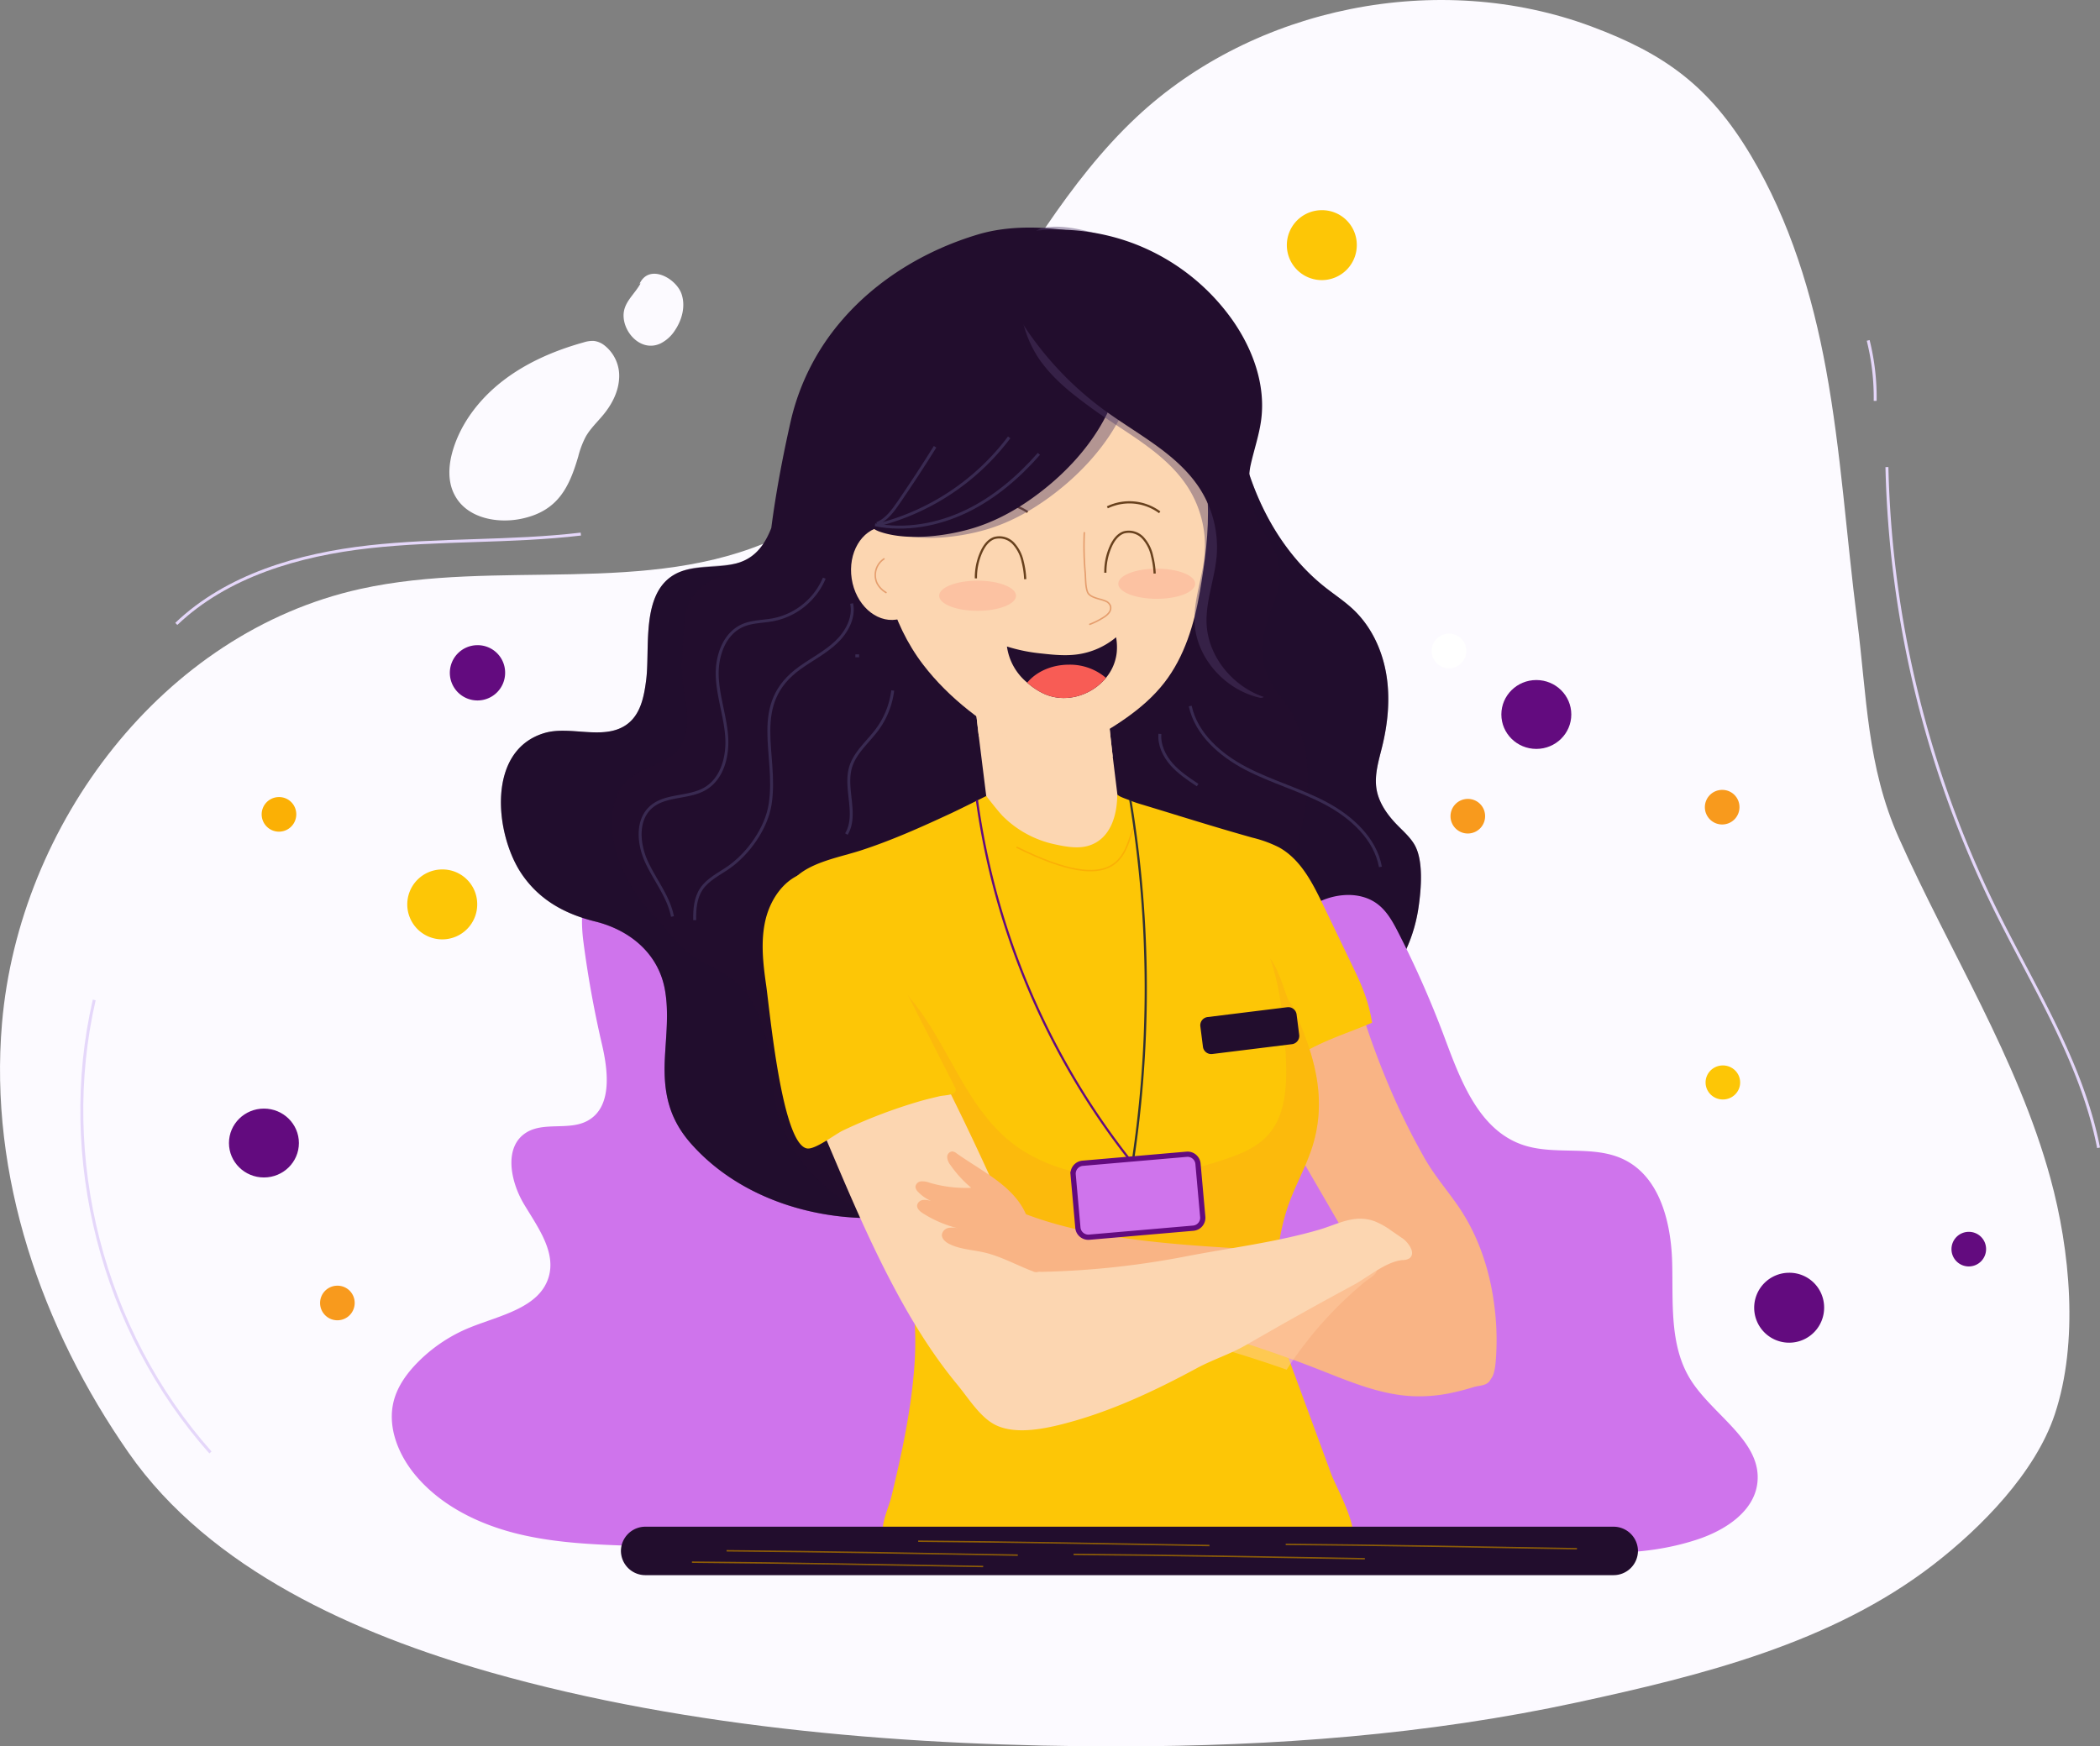 <svg xmlns="http://www.w3.org/2000/svg" width="801.823" height="666.94" viewBox="0 0 801.823 666.94">
  <rect x="0" y="0" width="801.823" height="666.94" fill="#808080" stroke="none"/>
  <g id="Group_244" data-name="Group 244" transform="translate(-788.678 -179.19)">
    <g id="Group_243" data-name="Group 243" transform="translate(788.678 179.19)">
      <path id="Path_331" data-name="Path 331" d="M894.491,171.088c-58.289-21.691-128.63-7.633-173.728,34.719-52.121,48.948-72.4,130.786-137.649,160.794-48.577,22.341-106.328,7.748-158.638,19.317-75.5,16.7-130.278,89.9-136.8,165.846-5.006,58.306,15.1,116.323,48.35,164.053,31.064,44.594,86.848,69.26,138.221,83.865,76,21.6,161.478,28.33,240.373,28.255,58.5-.055,117.336-4.418,174.561-16.809,47.4-10.263,97.081-22.566,135.992-52.641,18.221-14.084,38.828-35.045,46.256-57.237,9.277-27.717,5.915-62.815-1.67-90.459-12.531-45.665-38.476-86.456-57.811-129.758-12.276-27.491-12.211-54.1-15.956-83.314-4.091-31.912-6.08-64.091-11.884-95.779-5.186-28.308-13.771-56.565-28.625-81.495C939.765,194.075,922.764,181.608,894.491,171.088Z" transform="translate(-286.911 -160.998)" fill="#fcfaff"/>
      <path id="Path_332" data-name="Path 332" d="M533.691,421.678a220.046,220.046,0,0,1,28.457,90.786,226.715,226.715,0,0,1-1.177,48.821c-1.19,9.234,4.312,27.344-10.733,27.659-6.8.141-12.927-3.735-19.391-5.83-14.463-4.687-30.1-.357-45.228,1.307-12.068,1.327-24.253.922-36.388.512-15.186-.51-30.508-1.039-45.248-4.673s-29.054-10.66-38.755-22.181c-6.757-8.022-11.1-18.882-8.315-28.939,1.484-5.35,4.848-10.027,8.741-14.036a59.368,59.368,0,0,1,20.441-13.687c11.419-4.578,26.256-7.44,29.82-19.063,2.971-9.688-4.139-19.195-9.361-27.911s-7.849-21.9.8-27.362c6.757-4.263,16.3-.7,23.349-4.481,9.524-5.11,8.033-18.767,5.61-29.179q-4.521-19.414-7.094-39.2c-1.382-10.636-.727-24.208,9.288-28.415,10.355-4.35,21.081,5.465,26.726,15.06A109.606,109.606,0,0,1,477.5,371.534c1.906,8.184,2.966,16.847,7.594,23.9,8.472,12.907,17.187,5.286,28.422,7.643C522.806,405.028,528.987,413.543,533.691,421.678Z" transform="translate(-206.46 5.472)" fill="#cf74ec"/>
      <path id="Path_333" data-name="Path 333" d="M472.484,262.137c-26.8,3.168-53.978,1.857-80.8,4.852s-54.28,10.954-73.661,29.457" transform="translate(-250.709 -58.174)" fill="none" stroke="#e5d7fa" stroke-miterlimit="10" stroke-width="1.121"/>
      <path id="Path_336" data-name="Path 336" d="M701.019,504.461a80.705,80.705,0,0,0,15.391-16.529,58.929,58.929,0,0,0,9.269-24.321c.982-6.758,2.038-18.079-1.74-24.172-1.7-2.751-4.2-4.919-6.46-7.246-3.721-3.832-6.973-8.4-7.843-13.629-.917-5.51.887-11.053,2.2-16.486,2.181-9,3.053-18.4,1.5-27.525s-5.645-17.964-12.375-24.414c-3.369-3.229-7.317-5.8-10.982-8.7-10.882-8.607-19.11-20.082-24.787-32.573a111.272,111.272,0,0,1-6.752-19.6c-.547-2.24-.541-5.348-1.83-7.29-1.7-2.565-5.547-4.616-7.8-6.794-6.067-5.858-10.969-12.759-15.835-19.618-8.875-12.505-17.453-25.289-26.655-37.56-4.645-6.193-4-11.176-12.687-12.548-11.7-1.847-24.7-2.168-36.176,1.266-19.922,5.961-38.424,17.073-51.9,32.706a89.329,89.329,0,0,0-19.523,38.26c-3.046,13.407-5.72,27.459-7.492,41.134-1.919,4.909-4.628,9.291-9.195,11.842-8.47,4.733-19.963,1.127-28.225,6.2-12.416,7.625-8.8,28.108-10.368,40.158-.816,6.286-2.148,13.447-7.931,17.2-8.7,5.653-21.131.06-30.759,2.864-22.522,6.56-19.007,38.966-8.741,53.968,6.783,9.912,16.454,15.177,28.011,18.041,13.223,3.279,24,12.176,26.546,25.817,1.636,8.746.446,17.728.017,26.612-.614,12.707,1.458,22.74,9.983,32.39,18.327,20.747,47.712,30.062,75.572,28.233,10.761-.7,21.678-3.027,30.731-8.8,6.454-4.118,11.683-9.805,17.044-15.238,9.061-9.182,19.052-18.021,31.278-22.369,12.427-4.418,25.915-3.866,38.556-7.357,6.729-1.857,9.948-3.426,16.925-3.372a44.586,44.586,0,0,0,17.931-3.517c5.465-2.347,10.372-5.78,15.149-9.295C694.446,509.724,697.8,507.165,701.019,504.461Z" transform="translate(-184.047 -117.178)" fill="#220d2d"/>
      <path id="Path_337" data-name="Path 337" d="M517.785,517.8c-26.114.313-52.827-9.083-69.9-28.425-8.518-9.672-10.593-19.691-10-32.414.424-8.873,1.618-17.851,0-26.622-2.568-13.625-13.338-22.534-26.572-25.791-11.542-2.878-21.222-8.147-28.015-18.061-10.242-14.976-13.76-47.387,8.764-53.974,9.608-2.773,22.068,2.807,30.761-2.843,5.772-3.779,7.109-10.92,7.918-17.194,1.584-12.064-2.042-32.551,10.383-40.178,7.137-4.41,16.988-2.977,24.96-4.677-.8,3.4-7.311,4.671-10.21,6.441-3.866,2.366-7.391,5.447-9.085,9.714a28.385,28.385,0,0,0-1.532,8.577c-.573,8.218-1.462,16.641.061,24.69,1.255,6.641,2.4,15.645-1.96,21.419-4.42,5.854-13.05,6.715-18.734,11.392-7.953,6.542-8.059,18.664-5.065,28.433a56.039,56.039,0,0,0,13.265,22.881c6.175,6.292,9.963,13.364,18.044,17.926,5.612,3.166,11.72,5.786,16.183,10.4a32.117,32.117,0,0,1,6.175,9.672c3.557,8.2,4.827,17.152,5.868,26,.668,5.689,1.27,11.452,3.25,16.839a55.563,55.563,0,0,0,10.13,16.968A78.64,78.64,0,0,0,517.785,517.8Z" transform="translate(-184.046 -52.603)" fill="#220d2d" opacity="0.342" style="mix-blend-mode: multiply;isolation: isolate"/>
      <path id="Path_338" data-name="Path 338" d="M622.085,459.826a59.305,59.305,0,0,1-9.258,24.335A81.243,81.243,0,0,1,597.412,500.7c-3.2,2.7-6.581,5.235-9.959,7.73-1.021.764-2.042,1.49-3.1,2.255a59.413,59.413,0,0,0,6.969-20.558c.984-6.76,2.04-18.1-1.724-24.2-1.724-2.739-4.223-4.888-6.475-7.246-3.732-3.813-6.969-8.389-7.849-13.622-.915-5.512.915-11.059,2.218-16.466,2.181-9.014,3.061-18.408,1.512-27.525-1.584-9.117-5.666-17.956-12.388-24.438-3.379-3.225-7.321-5.79-10.98-8.668-10.876-8.631-19.113-20.106-24.779-32.585a108.375,108.375,0,0,1-6.757-19.586c-.562-2.253-.562-5.374-1.83-7.314-1.724-2.565-5.56-4.61-7.813-6.794-6.053-5.858-10.982-12.757-15.839-19.622-8.868-12.477-17.455-25.269-26.642-37.54-4.615-6.167-10.093-12.475-6.406-20.086a30.284,30.284,0,0,1,24.394-16.547c11.278-.9,13.531,7.264,19.084,14.976,6.891,9.567,13.513,19.318,20.331,28.935,4.857,6.865,9.749,13.762,15.837,19.62,2.252,2.15,6.09,4.229,7.78,6.794,1.3,1.942,1.3,5.028,1.828,7.28a112.183,112.183,0,0,0,6.759,19.586c5.7,12.515,13.9,23.99,24.811,32.587,3.661,2.876,7.6,5.477,10.982,8.7,6.722,6.447,10.8,15.288,12.354,24.406s.7,18.545-1.478,27.523c-1.339,5.443-3.133,10.989-2.218,16.5.878,5.235,4.117,9.777,7.847,13.625,2.252,2.321,4.753,4.505,6.441,7.244C624.125,441.765,623.069,453.066,622.085,459.826Z" transform="translate(-80.447 -113.397)" fill="#220d2d" opacity="0.342" style="mix-blend-mode: multiply;isolation: isolate"/>
      <g id="Group_233" data-name="Group 233" transform="translate(335.238 138.708)">
        <g id="Group_231" data-name="Group 231" transform="translate(35.243 73.867)">
          <path id="Path_339" data-name="Path 339" d="M492.293,404.975c-19.532-3.951-26.008-29.986-27.944-46.244-.95-7.9-2.006-15.806-2.957-23.744-1.337-11.128-2.5-22.29-3.167-33.489-.775-13.173,4.541-38.546,23.617-34.7,18.864,3.814,27.029,30.054,27.979,46.244.565,9.948,1.549,19.828,2.711,29.707,1.09,9.151,2.289,18.337,3.38,27.525C517.528,383.552,510.806,408.72,492.293,404.975Z" transform="translate(-458.152 -266.407)" fill="#fcd6b1"/>
        </g>
        <g id="Group_232" data-name="Group 232">
          <path id="Path_340" data-name="Path 340" d="M512.53,342.751c-2.957,1.8-5.982,3.535-8.974,5.235-2.886,1.629-5.878,3.293-9.186,3.674-4.576.52-9.046-1.6-13.094-3.779a135.977,135.977,0,0,1-19.885-12.895c-1.337-11.128-2.5-22.29-3.167-33.489-.775-13.173,4.541-38.546,23.617-34.7,18.864,3.814,27.029,30.054,27.979,46.244C510.384,322.992,511.368,332.872,512.53,342.751Z" transform="translate(-422.909 -192.541)" fill="#fcd6b1" style="mix-blend-mode: multiply;isolation: isolate"/>
          <path id="Path_341" data-name="Path 341" d="M441.862,288.254c0,19.816,4.922,40.557,17.217,56.62,9.961,13.015,23.474,23.074,37.985,30.907,4.059,2.19,8.513,4.277,13.113,3.767,3.3-.365,6.289-2.039,9.169-3.676,11.674-6.639,23.667-13.546,31.854-24.1,7.741-9.978,11.436-22.441,13.57-34.824,3.7-21.479,6.867-48.66-8.012-66.521-11.687-14.03-31.892-20.651-49.865-20.651C476.093,229.781,441.862,248.631,441.862,288.254Z" transform="translate(-441.862 -229.779)" fill="#fcd6b1"/>
        </g>
      </g>
      <path id="Path_342" data-name="Path 342" d="M459,258.631a19.468,19.468,0,0,1,20.053,1.006" transform="translate(-86.687 -64.084)" fill="none" stroke="#68411d" stroke-miterlimit="10" stroke-width="0.841"/>
      <path id="Path_343" data-name="Path 343" d="M466.012,276.433c1.491,9.8-3.715,18.692-11.627,19.862s-15.536-5.83-17.029-15.631,3.715-18.692,11.627-19.862S464.519,266.632,466.012,276.433Z" transform="translate(-112.163 -59.661)" fill="#fcd6b1"/>
      <path id="Path_344" data-name="Path 344" d="M524.531,286.02a98.079,98.079,0,0,1-10.683,10.168c-8.373,6.865-17.821,12.638-28.232,15.8s-25.274,4.945-35.564,1.414c-7.7-2.64-5.616-10.122-7.155-17.125q-1.032-4.692-1.692-9.456a82.029,82.029,0,0,1-.634-19.128,42.053,42.053,0,0,1,1.828-9.119c7.269-21.969,28.32-49.785,55.048-47.168,9.463.926,19.45,7.577,28.011,11.39,5.789,2.577,11.966,5.5,15.023,10.985,1.993,3.576,2.376,7.811,2.22,11.888C542.127,260.721,534.794,274.626,524.531,286.02Z" transform="translate(-108.483 -109.923)" fill="#523d6b" opacity="0.428" style="mix-blend-mode: multiply;isolation: isolate"/>
      <path id="Path_345" data-name="Path 345" d="M521.976,285.833A98.3,98.3,0,0,1,511.29,296c-8.373,6.865-17.821,12.638-28.232,15.8s-25.274,4.947-35.562,1.416c-7.7-2.64-5.619-10.124-7.157-17.125q-1.032-4.695-1.69-9.456a81.911,81.911,0,0,1-.636-19.128,42.169,42.169,0,0,1,1.828-9.119c7.269-21.969,28.32-49.785,55.049-47.17,9.463.928,19.45,7.579,28.011,11.39,5.79,2.579,11.969,5.5,15.023,10.987,1.993,3.576,2.376,7.811,2.22,11.888C539.57,260.534,532.237,274.439,521.976,285.833Z" transform="translate(-111.458 -110.115)" fill="#220d2d"/>
      <path id="Path_346" data-name="Path 346" d="M497.9,275.771c12.114,8.353,25.536,15.615,33.307,27.9a41.469,41.469,0,0,1,6.255,25.368c-.705,8.595-4.113,16.918-3.862,25.539.4,13.709,11.445,26.186,24.887,29.223a1.824,1.824,0,0,0,1.928-2.845,26.753,26.753,0,0,1-5.439-19.134c1-8.734,6.387-16.549,6.616-25.4.169-6.508-3.031-11.6-6.408-16.718-4.2-6.371-6.408-17.708-4.79-25.136,1.294-5.927,3.343-11.7,4.093-17.72,1.659-13.3-3.245-26.769-10.969-37.8a81.726,81.726,0,0,0-38.543-29.566c-7.988-2.93-20.964-7.06-29.564-5-7.572,1.815-8.539,18.13-8.522,25.2a43.636,43.636,0,0,0,7.538,25c5.489,7.782,12.553,13.207,20.188,18.763C495.692,274.234,496.791,275.008,497.9,275.771Z" transform="translate(-77.507 -117.352)" fill="#523d6b" opacity="0.428" style="mix-blend-mode: multiply;isolation: isolate"/>
      <path id="Path_347" data-name="Path 347" d="M508.609,275.782c12.116,8.353,25.538,15.615,33.307,27.9a41.467,41.467,0,0,1,6.257,25.366c-.705,8.6-4.113,16.92-3.864,25.541.4,13.709,11.447,26.186,24.889,29.223a1.824,1.824,0,0,0,1.928-2.846,26.753,26.753,0,0,1-5.441-19.134c1-8.734,6.389-16.549,6.618-25.4.169-6.508-3.031-11.6-6.408-16.718-4.2-6.371-6.408-17.708-4.79-25.138,1.292-5.925,3.343-11.7,4.093-17.718,1.659-13.3-3.247-26.769-10.971-37.8a81.736,81.736,0,0,0-38.541-29.568,83.155,83.155,0,0,0-40.648-4.106c-5.337.8-11.964.97-13.245,7.333-1,4.953,2.862,10.364,4.913,14.586a124.819,124.819,0,0,0,38.617,46.153Q506.945,274.638,508.609,275.782Z" transform="translate(-83.622 -116.786)" fill="#220d2d"/>
      <g id="Group_234" data-name="Group 234" transform="translate(334.096 167.028)">
        <path id="Path_348" data-name="Path 348" d="M441.334,274.033c11.715,2.3,24.082.016,34.822-5.138s19.95-13.044,27.758-21.949" transform="translate(-441.334 -240.647)" fill="none" stroke="#392a51" stroke-miterlimit="10" stroke-width="1.121"/>
        <path id="Path_349" data-name="Path 349" d="M442.1,277.121a90.7,90.7,0,0,0,49.564-33.3" transform="translate(-440.437 -243.822)" fill="none" stroke="#392a51" stroke-miterlimit="10" stroke-width="1.121"/>
        <path id="Path_350" data-name="Path 350" d="M441.672,274.95c3.637-1.494,6.075-4.848,8.282-8.065q7.2-10.488,13.92-21.282" transform="translate(-440.941 -242.01)" fill="none" stroke="#392a51" stroke-miterlimit="10" stroke-width="1.121"/>
      </g>
      <path id="Path_351" data-name="Path 351" d="M496.965,294.7c2.3,10.717,11.5,18.761,21.332,23.875s20.7,8.093,30.486,13.308,18.833,13.479,20.807,24.26" transform="translate(-42.51 -25.07)" fill="none" stroke="#392a51" stroke-miterlimit="10" stroke-width="1.121"/>
      <path id="Path_352" data-name="Path 352" d="M491.634,299.976c-.355,4.219,1.61,8.373,4.42,11.578s6.424,5.61,9.987,7.976" transform="translate(-48.761 -19.705)" fill="none" stroke="#392a51" stroke-miterlimit="10" stroke-width="1.121"/>
      <path id="Path_353" data-name="Path 353" d="M470.194,270.483a26.792,26.792,0,0,1-19.543,15.887c-3.864.728-7.949.623-11.551,2.178-7.137,3.083-10.08,11.729-9.781,19.4s2.984,15.079,3.587,22.732-1.551,16.363-8.271,20.253c-6.242,3.616-14.863,2.174-20.376,6.8-5.913,4.961-5.1,14.312-1.863,21.268s8.373,13.191,9.831,20.7" transform="translate(-155.464 -49.689)" fill="none" stroke="#392a51" stroke-miterlimit="10" stroke-width="1.121"/>
      <path id="Path_354" data-name="Path 354" d="M530.328,351.3c5.218-6.58,10.636-13.332,18.02-17.44s17.308-4.957,23.976.2c3.572,2.763,5.788,6.849,7.83,10.844a381.075,381.075,0,0,1,17.663,40.109c6.049,16.2,12.955,34.9,29.441,40.775,12.375,4.4,26.94-.016,38.788,5.618,13.968,6.643,18.238,24.163,18.643,39.436s-1.123,31.682,7,44.7c8.57,13.729,27.455,23.583,25.519,39.585-1.324,10.938-12.41,18.047-23.018,21.53-43.117,14.157-90.06-6.014-135.352-2.287-16.1,1.323-34.817,4.878-46.379-6.24-5.471-5.263-7.938-12.794-9.894-20.078a264.506,264.506,0,0,1,19.742-187" transform="translate(-46.22 11.307)" fill="#cf74ec"/>
      <path id="Path_384" data-name="Path 384" d="M439.3,285.193h-1.432" transform="translate(-111.273 -34.734)" fill="none" stroke="#392a51" stroke-miterlimit="10" stroke-width="1.121"/>
      <path id="Path_385" data-name="Path 385" d="M478.332,261.881a113.9,113.9,0,0,0,.333,15.179c.2,2.257.056,5.425.922,7.53.638,1.555,2.984,2.186,4.554,2.652a15.883,15.883,0,0,1,2.425.795A3.224,3.224,0,0,1,488.3,289.8a2.955,2.955,0,0,1-.519,2.6,7.376,7.376,0,0,1-2.079,1.8,28.011,28.011,0,0,1-5.275,2.656" transform="translate(-64.322 -58.434)" fill="none" stroke="#e59e6e" stroke-linecap="round" stroke-linejoin="round" stroke-width="0.561"/>
      <g id="Group_239" data-name="Group 239" transform="translate(384.474 243.368)">
        <path id="Path_386" data-name="Path 386" d="M506.537,287.467a18.071,18.071,0,0,1-4.117,9.706c-5.7,7-16.226,10.122-24.742,5.546a26.453,26.453,0,0,1-5.316-3.709,21.71,21.71,0,0,1-7.743-13.8,64.548,64.548,0,0,0,13.2,2.67c4.611.52,9.29.97,13.866.313a29.249,29.249,0,0,0,14.606-6.518A21.438,21.438,0,0,1,506.537,287.467Z" transform="translate(-464.619 -281.677)" fill="#220d2d"/>
        <path id="Path_387" data-name="Path 387" d="M498.256,291.9c-5.7,7-16.226,10.122-24.742,5.546a26.45,26.45,0,0,1-5.316-3.709c3.379-4.126,9.258-6.865,15.943-6.865A21.2,21.2,0,0,1,498.256,291.9Z" transform="translate(-460.455 -276.4)" fill="#f85c55"/>
      </g>
      <path id="Path_388" data-name="Path 388" d="M513.624,274.448c0,3.182-6.571,5.762-14.677,5.762s-14.679-2.579-14.679-5.762,6.573-5.764,14.679-5.764S513.624,271.265,513.624,274.448Z" transform="translate(-57.285 -51.518)" fill="#fcc2a2"/>
      <g id="Group_241" data-name="Group 241" transform="translate(291.2 303.392)">
        <path id="Path_389" data-name="Path 389" d="M513.773,390.323a66.363,66.363,0,0,1-4.037-11.4c-.907-3.678-1.409-7.568-.422-11.225,2.391-8.859,17.328-13.732,25.276-15.93,3.7-1.024,8.771-.8,12.109-2.493a306.5,306.5,0,0,0,15.731,42.584q4.754,10.327,10.389,20.231c3.686,6.449,8.234,11.681,12.458,17.739,8.137,11.676,12.585,25.507,14.2,39.5a99.96,99.96,0,0,1,.372,20.35c-.565,6.288-2.2,9.95-7.732,4.556-2.185-2.13-4.894-3.537-7.083-5.657-7.176-6.947-12.782-15.383-20.134-22.268-5.595-5.239-11.726-10.009-16.425-16.042a91.3,91.3,0,0,1-6.722-10.464q-9.707-16.737-19.411-33.472A179.127,179.127,0,0,1,513.773,390.323Z" transform="translate(-319.97 -272.976)" fill="#f9b485"/>
        <path id="Path_390" data-name="Path 390" d="M640.92,600.993c-.247.173-.528.347-.772.484-2.36,1.353-5.244,1.629-7.99,1.837a763.424,763.424,0,0,1-91.262,1.908c-16.4-.66-32.767-1.8-49.131-3.12-7.637-.625-17.739-.52-24.779-3.953-6.863-3.4-1.478-12.584.037-19,3.942-16.4,7.5-32.932,8.693-49.779,2.462-35.116-9.892-64.34-26.572-94.6-7.25-13.173-14.887-26.277-19.71-40.49a87.455,87.455,0,0,1-3.449-43.088c2.218-12.757,18.476-14.907,29.106-18.339,11.932-3.864,23.4-9.025,34.742-14.3,3.1-1.442,13.31-6.536,13.31-6.536s4.591,5.959,6.356,7.738a39.822,39.822,0,0,0,19.55,10.66c4.191.926,9.082,1.869,13.271.555,8.327-2.616,10.824-11.713,10.824-19.509,0,.938,13.481,9.708,14.746,10.747,6.653,5.409,13.269,10.781,19.922,16.19a66.7,66.7,0,0,1,10.03,9.325c3.555,4.332,5.948,9.462,8.306,14.558q2.745,5.929,5.491,11.856c1.618,3.5,3.237,7,4.892,10.5,0,.069.035.1.035.137.493,1.006.952,2.011,1.408,3.017.634,1.351,1.268,2.7,1.9,4.09.353.8.705,1.561,1.056,2.358,7.6,17.055,12.637,33.973,6.406,52.623-2.287,6.828-5.807,13.207-8.34,19.933-5.666,15.218-6.653,33.868-3.2,49.711a125.944,125.944,0,0,0,5.1,16.569q6.967,18.876,13.9,37.752C637.155,577.177,648.276,595.724,640.92,600.993Z" transform="translate(-417.76 -311.416)" fill="#fdc606"/>
        <path id="Path_391" data-name="Path 391" d="M507.121,319.469c9.472,2.906,18.959,5.8,28.565,8.488a46.511,46.511,0,0,1,10.089,3.682c8.258,4.562,12.791,13.512,16.843,21.941q5.916,12.306,11.832,24.615c3.438,7.151,5.662,12.81,6.893,20.435-7.786,3.334-15.774,5.866-23.338,9.831-7.715,4.047-14.478,10.368-22.165,14.153,4.792-3.646-29.446-65.862-32.444-71.676-5.9-11.426-14.323-11.277-17.808-24.389-2.283-8.581.212-4.909-1.465-15.109.106.657,3.5,1.783,4.07,2.019a46.751,46.751,0,0,0,4.444,1.587Q499.886,317.234,507.121,319.469Z" transform="translate(-348.652 -311.441)" fill="#fdc606"/>
        <path id="Path_392" data-name="Path 392" d="M607.83,415.431c-2.287,6.828-5.807,13.207-8.34,19.933-5.666,15.218-6.653,33.868-3.2,49.71-24.671,7.21-51.174,9.186-77.041,10.537-10.03.486-20.484.867-29.671-3.085-11.754-5.06-19.463-16.327-25.376-27.558a191.009,191.009,0,0,1-21.644-79.87c-.212-4.507.175-9.152-.141-13.625-.318-4.158-1.8-8.214-.177-12.408,1.233-3.19,4.857-5.756,8.165-4.646a10.028,10.028,0,0,1,3.944,3.12c15.7,18.374,22.1,45.447,43.64,58.723,22.49,13.832,51.736,11.545,76.8,3.051,5.913-1.976,11.9-4.437,16.118-8.944,6.618-7.036,7.462-17.575,7.215-27.177-.35-12.55-1.934-29.155-6.194-40.8l.212.313c2.04,2.809,3.661,7.038,4.892,10.5,0,.069.035.1.035.137.987,2.739,1.655,4.993,2.183,5.651.387.486.74.972,1.125,1.456.352.8.705,1.561,1.056,2.358C609.026,379.863,614.061,396.781,607.83,415.431Z" transform="translate(-398.254 -279.976)" fill="#f89a1d" opacity="0.28" style="mix-blend-mode: multiply;isolation: isolate"/>
        <path id="Path_393" data-name="Path 393" d="M646.443,454.862a2.151,2.151,0,0,1-.281.311c-1.408,1.49-3.907,1.353-5.772,1.942-2.464.762-5,1.456-7.568,2.011a58.71,58.71,0,0,1-15.168,1.49c-12.67-.45-24.565-5.58-36.321-10.192-5.208-2.045-10.452-3.985-15.768-5.858q-17.1-6.032-34.631-10.745c-5.807-1.561-11.685-2.983-17.561-4.334-8.448-1.908-22.606-3.977-30.49-7.546s-9.563-8.885-13.117-16.686a13.865,13.865,0,0,1-1.3-8.7c.705-2.912-3.713-5.271-.686-5.481,1.724-.137-.017-.589,1.6,0,32.589,12.411,74.964,12.2,111.32,14.943,6.125.452,12.354,1.041,18.76,1.8.774.071,1.584.173,2.358.278,8.518,1.109,17.421-3.051,25.516-.242,8.868,3.083,15.134,11.3,18.089,20.07,1.514,4.473,1.655,9.186,1.655,13.867,0,2.426-.071,4.854.069,7.28C647.252,450.909,647.639,453.266,646.443,454.862Z" transform="translate(-368.92 -230.783)" fill="#f9b485"/>
        <path id="Path_394" data-name="Path 394" d="M566.5,404.261c-.878,1.212-2.78,2.182-3.94,3.12a152.82,152.82,0,0,0-15.205,14.49,148.8,148.8,0,0,0-14.571,18.858c-.069.1-.106.173-.175.276q-17.106-6.029-34.631-10.745c4.433-6.76,11.966-10.815,19.18-14.56,9.751-5.13,19.85-10.366,30.586-13.241a68.085,68.085,0,0,1,9.889-1.908c2.252-.242,7.285-1.317,8.905,1.006A2.1,2.1,0,0,1,566.5,404.261Z" transform="translate(-332.534 -221.314)" fill="#ffcba1" opacity="0.492" style="mix-blend-mode: multiply;isolation: isolate"/>
        <path id="Path_395" data-name="Path 395" d="M425.057,371.446c14.23,29.6,25.225,60.615,40.306,89.83,7.473,14.478,15.887,28.622,26.323,41.241,4.076,4.927,8.336,11.906,13.862,15.036,7.347,4.164,18.319,2.085,25.99.147,18.212-4.6,35.274-12.626,51.7-21.493,5.982-3.229,12.563-5.286,18.386-8.619,6.683-3.826,13.353-7.669,20.075-11.428q10.6-5.926,21.291-11.682c5.45-2.934,12.436-8.94,18.68-9.515a4.968,4.968,0,0,0,2.663-.669c2.715-2.12-.757-6.33-2.6-7.595l-4.158-2.849a29.946,29.946,0,0,0-6.473-3.678c-7.8-2.852-13.886,1.039-21.25,3.192-16.527,4.832-34.218,6.968-51.161,10.249a325.572,325.572,0,0,1-53.872,5.834c-1.835.044-3.819.03-5.307-1.031-1.592-1.135-2.19-3.158-2.7-5.027-3.226-11.735-41.161-94.551-54.581-108.206a190.732,190.732,0,0,0-34.108,26.6" transform="translate(-417.376 -277.139)" fill="#fcd6b1"/>
        <path id="Path_396" data-name="Path 396" d="M466.315,325.117c39.5,19.691,41.1,2.21,44.607-7.325" transform="translate(-369.372 -304.984)" fill="none" stroke="#fbb005" stroke-miterlimit="10" stroke-width="0.561" style="mix-blend-mode: multiply;isolation: isolate"/>
        <path id="Path_397" data-name="Path 397" d="M495.188,409.823a1.961,1.961,0,0,0-.257-1.416q-11.268-22.058-22.54-44.116c-5-9.791-10.043-19.644-16.791-28.362-4.377-5.655-10.3-11.592-17.99-9.412-7.743,2.194-13.135,9.928-15.034,18.045s-.917,16.633.268,24.9c1.361,9.474,6.051,61.137,15.716,62.331,3.172.393,10.564-5.415,13.574-6.849q7.149-3.406,14.545-6.219t14.967-5.015c2.421-.7,4.892-1.257,7.339-1.857C490.7,411.426,494.714,411.545,495.188,409.823Z" transform="translate(-421.507 -296.584)" fill="#fdc606"/>
        <g id="Group_240" data-name="Group 240" transform="translate(81.809 2.16)">
          <path id="Path_398" data-name="Path 398" d="M459.32,312.512a285.294,285.294,0,0,0,58.411,137.409" transform="translate(-459.32 -312.512)" fill="none" stroke="#630b7f" stroke-miterlimit="10" stroke-width="0.841"/>
          <path id="Path_399" data-name="Path 399" d="M486.4,312.542a442.214,442.214,0,0,1,.18,142.715" transform="translate(-427.815 -312.482)" fill="none" stroke="#333" stroke-miterlimit="10" stroke-width="0.841"/>
        </g>
        <path id="Path_401" data-name="Path 401" d="M522.136,407.824l-39.644,3.434a4.013,4.013,0,0,1-4.368-3.606l-1.815-20.326a3.988,3.988,0,0,1,3.663-4.3l39.642-3.434a4.012,4.012,0,0,1,4.368,3.606l1.815,20.326A3.987,3.987,0,0,1,522.136,407.824Z" transform="translate(-357.763 -242.172)" fill="#cf74ec" stroke="#630b7f" stroke-width="2"/>
      </g>
      <path id="Path_402" data-name="Path 402" d="M444.718,266.834a7.432,7.432,0,0,0-2.689,9.212,8.832,8.832,0,0,0,3.453,3.63" transform="translate(-107.191 -53.399)" fill="none" stroke="#e59e6e" stroke-linecap="round" stroke-linejoin="round" stroke-width="0.561"/>
      <path id="Path_403" data-name="Path 403" d="M481.989,277.37a23.6,23.6,0,0,1,2.107-10.126c1.021-2.245,2.572-4.473,4.935-5.272a7.357,7.357,0,0,1,7.285,2.077,14.789,14.789,0,0,1,3.52,6.972,32.837,32.837,0,0,1,.974,6.659" transform="translate(-59.939 -58.645)" fill="none" stroke="#68411d" stroke-miterlimit="10" stroke-width="0.841"/>
      <path id="Path_404" data-name="Path 404" d="M459.144,278.435a23.6,23.6,0,0,1,2.107-10.126c1.021-2.245,2.572-4.475,4.935-5.272a7.357,7.357,0,0,1,7.285,2.077,14.79,14.79,0,0,1,3.52,6.972,32.848,32.848,0,0,1,.974,6.659" transform="translate(-86.52 -57.562)" fill="none" stroke="#68411d" stroke-miterlimit="10" stroke-width="0.841"/>
      <path id="Path_405" data-name="Path 405" d="M482.011,276.721c0,3.182-6.573,5.762-14.679,5.762s-14.68-2.579-14.68-5.762,6.573-5.762,14.68-5.762S482.011,273.538,482.011,276.721Z" transform="translate(-94.069 -49.205)" fill="#fcc2a2"/>
      <path id="Path_406" data-name="Path 406" d="M469.447,275.288c1.116,5.427-1.887,10.963-5.943,14.794s-9.123,6.431-13.682,9.67c-19.645,13.955-8.5,32.944-11.495,52.187-1.428,9.154-8.286,18.856-15.878,24.143-3.641,2.535-7.895,4.527-10.359,8.188-2.319,3.44-2.655,7.8-2.57,11.928" transform="translate(-144.268 -44.804)" fill="none" stroke="#392a51" stroke-miterlimit="10" stroke-width="1.121"/>
      <path id="Path_407" data-name="Path 407" d="M453.964,291.759a31.548,31.548,0,0,1-5.937,14.915c-3.5,4.731-8.425,8.7-10.114,14.306-2.508,8.319,2.819,18.12-1.627,25.612" transform="translate(-113.111 -28.059)" fill="none" stroke="#392a51" stroke-miterlimit="10" stroke-width="1.121"/>
      <path id="Path_408" data-name="Path 408" d="M482.34,258.042a19.47,19.47,0,0,1,19.987,1.892" transform="translate(-59.527 -64.287)" fill="none" stroke="#68411d" stroke-miterlimit="10" stroke-width="0.841"/>
      <path id="Path_409" data-name="Path 409" d="M464.078,379.709a3.176,3.176,0,0,0-1.519-.662,2.123,2.123,0,0,0-1.973,2.214,5.567,5.567,0,0,0,1.257,3.009,44.25,44.25,0,0,0,7.925,8.664,48.512,48.512,0,0,1-15.923-1.942,7.82,7.82,0,0,0-3.2-.514,2.368,2.368,0,0,0-2.177,2.031,3.053,3.053,0,0,0,1.054,2.031,15.355,15.355,0,0,0,5.114,3.519,7.735,7.735,0,0,0-3.2-.482,2.6,2.6,0,0,0-2.317,1.942c-.206,1.357,1.073,2.45,2.244,3.192a45.289,45.289,0,0,0,13.7,5.78,9.647,9.647,0,0,0-3.81-.266,3.21,3.21,0,0,0-2.659,2.406c-.249,1.664,1.318,3.033,2.843,3.789,4.072,2.025,8.8,2.184,13.245,3.209,6.506,1.5,12.39,4.858,18.632,7.21a2.5,2.5,0,0,0,2.334.052,2.054,2.054,0,0,0,.653-1.115,6.947,6.947,0,0,0-1.261-6.238,18.789,18.789,0,0,1-1.854-2.206c-1.026-1.771-.534-3.983-.8-6.006C490.39,394.045,475.168,387.652,464.078,379.709Z" transform="translate(-98.933 60.681)" fill="#f9b485"/>
      <path id="Path_411" data-name="Path 411" d="M619.919,249.452a403.185,403.185,0,0,0,40.789,167.719c14.779,30.232,33.587,59.29,40.017,92.24" transform="translate(100.549 -71.07)" fill="none" stroke="#e5d7fa" stroke-miterlimit="10" stroke-width="1.121"/>
      <path id="Path_412" data-name="Path 412" d="M540.721,213.951A13.354,13.354,0,1,1,527.37,200.8,13.253,13.253,0,0,1,540.721,213.951Z" transform="translate(-22.67 -120.535)" fill="#fdc606"/>
      <path id="Path_413" data-name="Path 413" d="M385.492,338.8a13.354,13.354,0,1,1-13.351-13.153A13.253,13.253,0,0,1,385.492,338.8Z" transform="translate(-203.282 6.392)" fill="#fdc606"/>
      <ellipse id="Ellipse_26" data-name="Ellipse 26" cx="13.352" cy="13.151" rx="13.352" ry="13.151" transform="translate(87.423 423.372)" fill="#630b7f"/>
      <path id="Path_414" data-name="Path 414" d="M387.406,293.576a10.554,10.554,0,1,1-10.554-10.4A10.474,10.474,0,0,1,387.406,293.576Z" transform="translate(-194.54 -36.781)" fill="#630b7f"/>
      <ellipse id="Ellipse_27" data-name="Ellipse 27" cx="13.352" cy="13.151" rx="13.352" ry="13.151" transform="translate(573.25 259.706)" fill="#630b7f"/>
      <path id="Path_415" data-name="Path 415" d="M623.2,415.174a13.354,13.354,0,1,1-13.351-13.151A13.252,13.252,0,0,1,623.2,415.174Z" transform="translate(73.29 84.042)" fill="#630b7f"/>
      <path id="Path_416" data-name="Path 416" d="M552.787,287.5a6.606,6.606,0,1,1-6.605-6.506A6.556,6.556,0,0,1,552.787,287.5Z" transform="translate(7.07 -39.006)" fill="#fff"/>
      <path id="Path_417" data-name="Path 417" d="M356.61,410.98a6.606,6.606,0,1,1-6.605-6.508A6.557,6.557,0,0,1,356.61,410.98Z" transform="translate(-221.186 86.532)" fill="#f89a1d"/>
      <path id="Path_418" data-name="Path 418" d="M610.706,380.558a6.606,6.606,0,1,1-6.605-6.506A6.556,6.556,0,0,1,610.706,380.558Z" transform="translate(53.459 -72.395)" fill="#f89a1d"/>
      <path id="Path_419" data-name="Path 419" d="M556.11,318.795a6.606,6.606,0,1,1-6.605-6.506A6.556,6.556,0,0,1,556.11,318.795Z" transform="translate(10.935 -7.187)" fill="#f89a1d"/>
      <path id="Path_420" data-name="Path 420" d="M644.522,400.781a6.606,6.606,0,1,1-6.605-6.506A6.558,6.558,0,0,1,644.522,400.781Z" transform="translate(113.805 76.165)" fill="#630b7f"/>
      <path id="Path_421" data-name="Path 421" d="M346.3,318.447a6.606,6.606,0,1,1-6.605-6.506A6.556,6.556,0,0,1,346.3,318.447Z" transform="translate(-233.178 -7.541)" fill="#fbb005"/>
      <ellipse id="Ellipse_28" data-name="Ellipse 28" cx="6.605" cy="6.506" rx="6.605" ry="6.506" transform="translate(651.22 406.884)" fill="#fdc606"/>
      <path id="Path_422" data-name="Path 422" d="M533.723,365.862l-30.374,3.751a3.2,3.2,0,0,1-3.589-2.747l-1-7.831a3.174,3.174,0,0,1,2.789-3.533l30.376-3.751a3.2,3.2,0,0,1,3.587,2.747l1,7.831A3.175,3.175,0,0,1,533.723,365.862Z" transform="translate(-40.448 32.908)" fill="#220d2d"/>
      <g id="Group_242" data-name="Group 242" transform="translate(237.082 583.046)">
        <path id="Path_423" data-name="Path 423" d="M775.427,468.618H405.887a9.325,9.325,0,0,1-9.394-9.252h0a9.324,9.324,0,0,1,9.394-9.252h369.54a9.322,9.322,0,0,1,9.392,9.252h0A9.323,9.323,0,0,1,775.427,468.618Z" transform="translate(-396.493 -450.113)" fill="#220d2d"/>
        <path id="Path_424" data-name="Path 424" d="M513.815,453.458c37.072.319,74.139.992,111.2,1.666" transform="translate(-259.987 -446.712)" fill="none" stroke="#8c5c07" stroke-miterlimit="10" stroke-width="0.561" style="mix-blend-mode: multiply;isolation: isolate"/>
        <path id="Path_425" data-name="Path 425" d="M409.025,456.825c37.072.317,74.139.992,111.207,1.666" transform="translate(-381.912 -443.289)" fill="none" stroke="#8c5c07" stroke-miterlimit="10" stroke-width="0.561" style="mix-blend-mode: multiply;isolation: isolate"/>
        <path id="Path_426" data-name="Path 426" d="M415.137,454.672c37.072.319,74.139.992,111.2,1.666" transform="translate(-374.8 -445.478)" fill="none" stroke="#8c5c07" stroke-miterlimit="10" stroke-width="0.561" style="mix-blend-mode: multiply;isolation: isolate"/>
        <path id="Path_427" data-name="Path 427" d="M476.379,455.355c37.072.317,74.139.992,111.207,1.666" transform="translate(-303.544 -444.784)" fill="none" stroke="#8c5c07" stroke-miterlimit="10" stroke-width="0.561" style="mix-blend-mode: multiply;isolation: isolate"/>
        <path id="Path_428" data-name="Path 428" d="M448.953,452.854c37.072.319,74.139.992,111.207,1.666" transform="translate(-335.455 -447.326)" fill="none" stroke="#8c5c07" stroke-miterlimit="10" stroke-width="0.561" style="mix-blend-mode: multiply;isolation: isolate"/>
      </g>
      <path id="Path_429" data-name="Path 429" d="M306.092,350.361c-13.857,60.143,3.154,126.39,44.376,172.811" transform="translate(-270.114 31.519)" fill="none" stroke="#e5d7fa" stroke-miterlimit="10" stroke-width="1.121"/>
      <path id="Path_430" data-name="Path 430" d="M616.611,225.463a89.828,89.828,0,0,1,2.665,23.091" transform="translate(96.7 -95.459)" fill="none" stroke="#e5d7fa" stroke-miterlimit="10" stroke-width="1.121"/>
    </g>
    <path id="Path_431" data-name="Path 431" d="M449.463,254.539a22.141,22.141,0,0,0-1.8,2.641,34.443,34.443,0,0,0-2.878,7.575c-3.487,11.959-7.856,20.913-21.674,23.82-9.357,1.968-21.032-.223-25.606-9.183-2.743-5.259-2.25-11.571-.532-17.214,3.2-10.5,10.375-19.669,19.3-26.487s19.545-11.4,30.51-14.445a11.288,11.288,0,0,1,3.881-.58,8.086,8.086,0,0,1,3.987,1.617,14.805,14.805,0,0,1,5.7,13.035c-.339,4.9-2.716,9.511-5.868,13.384C452.87,250.687,451.034,252.529,449.463,254.539Z" transform="translate(564.695 88.714)" fill="#fcfaff"/>
    <path id="Path_434" data-name="Path 434" d="M429.716,212.57c-2.551,4.537-6.6,7.306-6.509,12.459.123,6.643,6.877,13.88,14.126,10.488a14.117,14.117,0,0,0,5.561-5.107c2.7-4.053,4-9.188,2.457-13.764-2.028-6-12.334-11.789-16.025-3.93" transform="translate(603.562 74.833)" fill="#fcfaff"/>
  </g>
</svg>
